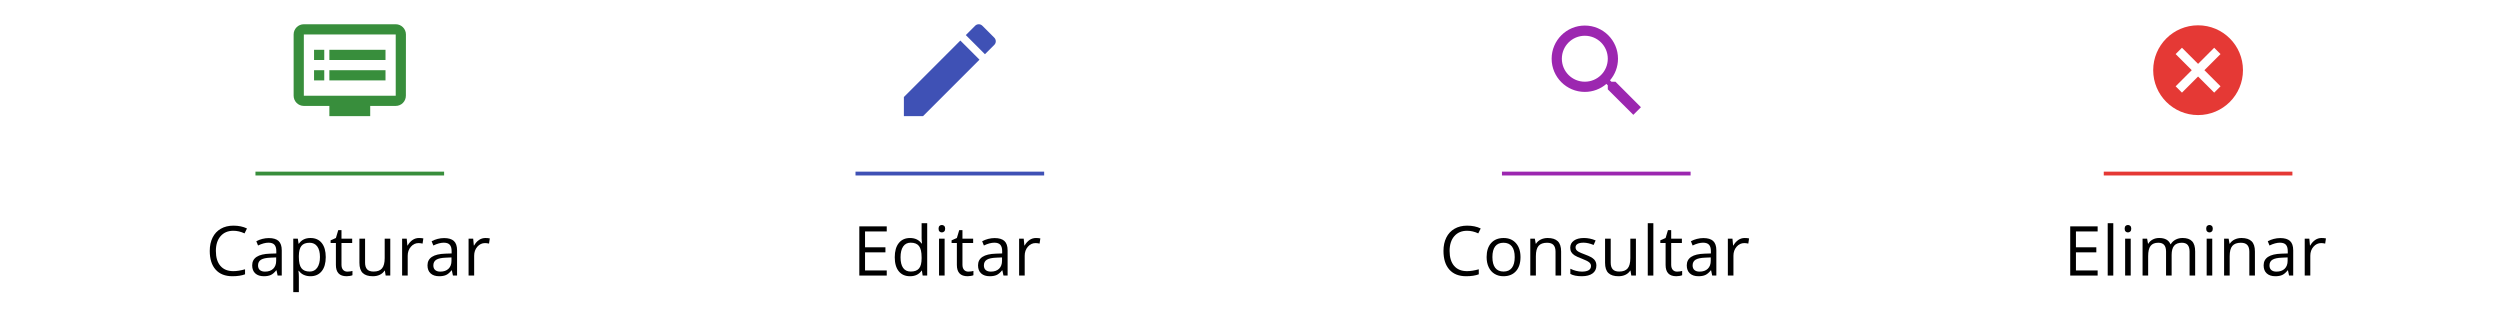 <?xml version="1.0" encoding="utf-8"?>
<!-- Generator: Adobe Illustrator 17.0.0, SVG Export Plug-In . SVG Version: 6.00 Build 0)  -->
<!DOCTYPE svg PUBLIC "-//W3C//DTD SVG 1.1//EN" "http://www.w3.org/Graphics/SVG/1.1/DTD/svg11.dtd">
<svg version="1.1" id="Capa_1" xmlns="http://www.w3.org/2000/svg" xmlns:xlink="http://www.w3.org/1999/xlink" x="0px" y="0px"
	 width="653px" height="83px" viewBox="0 0 653 83" enable-background="new 0 0 653 83" xml:space="preserve">
<g id="Layer_2">
</g>
<g enable-background="new    ">
	<path d="M231.617,71.976h-7.163v-12.85h7.163v1.327h-5.669v4.14h5.326v1.318h-5.326v4.729h5.669V71.976z"/>
	<path d="M240.802,70.684h-0.079c-0.674,0.979-1.682,1.468-3.023,1.468c-1.26,0-2.24-0.431-2.94-1.292s-1.05-2.086-1.05-3.674
		s0.352-2.821,1.055-3.7s1.682-1.318,2.936-1.318c1.307,0,2.309,0.475,3.006,1.424h0.114l-0.062-0.694l-0.035-0.677v-3.92h1.459
		v13.676h-1.187L240.802,70.684z M237.884,70.93c0.996,0,1.718-0.271,2.167-0.813c0.448-0.541,0.672-1.416,0.672-2.623v-0.308
		c0-1.365-0.227-2.339-0.681-2.923c-0.454-0.582-1.179-0.874-2.175-0.874c-0.855,0-1.51,0.333-1.964,0.997
		c-0.454,0.666-0.681,1.604-0.681,2.817c0,1.23,0.226,2.159,0.677,2.786S237.011,70.93,237.884,70.93z"/>
	<path d="M245.153,59.732c0-0.334,0.082-0.578,0.246-0.733s0.369-0.233,0.615-0.233c0.234,0,0.437,0.079,0.606,0.237
		s0.255,0.401,0.255,0.729s-0.085,0.573-0.255,0.733c-0.17,0.162-0.372,0.242-0.606,0.242c-0.246,0-0.451-0.08-0.615-0.242
		C245.235,60.306,245.153,60.061,245.153,59.732z M246.735,71.976h-1.459v-9.633h1.459V71.976z"/>
	<path d="M252.94,70.947c0.258,0,0.507-0.019,0.747-0.058c0.24-0.037,0.431-0.077,0.571-0.118v1.116
		c-0.158,0.076-0.391,0.139-0.699,0.189c-0.308,0.049-0.584,0.074-0.831,0.074c-1.863,0-2.795-0.981-2.795-2.944v-5.73h-1.38v-0.703
		l1.38-0.606l0.615-2.057h0.844v2.232h2.795v1.134h-2.795v5.669c0,0.58,0.138,1.025,0.413,1.336S252.459,70.947,252.94,70.947z"/>
	<path d="M262.107,71.976l-0.29-1.371h-0.07c-0.48,0.604-0.959,1.013-1.437,1.227c-0.478,0.213-1.074,0.32-1.789,0.32
		c-0.955,0-1.704-0.246-2.246-0.738c-0.542-0.492-0.813-1.192-0.813-2.101c0-1.945,1.556-2.965,4.667-3.059l1.635-0.053v-0.598
		c0-0.756-0.163-1.313-0.488-1.675c-0.325-0.359-0.845-0.54-1.56-0.54c-0.803,0-1.711,0.246-2.725,0.738l-0.448-1.116
		c0.475-0.258,0.995-0.46,1.56-0.606s1.132-0.22,1.701-0.22c1.148,0,2,0.255,2.553,0.765c0.553,0.51,0.831,1.327,0.831,2.452v6.574
		h-1.081V71.976z M258.811,70.947c0.908,0,1.622-0.249,2.14-0.747s0.778-1.195,0.778-2.092v-0.87L260.27,67.3
		c-1.16,0.041-1.997,0.222-2.509,0.541c-0.512,0.319-0.769,0.815-0.769,1.489c0,0.527,0.16,0.929,0.479,1.204
		S258.236,70.947,258.811,70.947z"/>
	<path d="M270.588,62.167c0.428,0,0.812,0.035,1.151,0.105l-0.202,1.354c-0.398-0.088-0.75-0.132-1.055-0.132
		c-0.779,0-1.446,0.316-2,0.949s-0.831,1.421-0.831,2.364v5.168h-1.459v-9.633h1.204l0.167,1.784h0.07
		c0.357-0.627,0.788-1.11,1.292-1.45S269.985,62.167,270.588,62.167z"/>
</g>
<g enable-background="new    ">
	<path d="M383.208,60.277c-1.412,0-2.527,0.47-3.345,1.411c-0.817,0.939-1.226,2.228-1.226,3.862c0,1.682,0.394,2.981,1.182,3.897
		c0.788,0.918,1.912,1.376,3.371,1.376c0.896,0,1.919-0.161,3.067-0.483v1.31c-0.891,0.334-1.989,0.501-3.296,0.501
		c-1.893,0-3.354-0.574-4.382-1.723s-1.542-2.78-1.542-4.896c0-1.324,0.247-2.484,0.742-3.48s1.21-1.764,2.145-2.303
		s2.035-0.809,3.301-0.809c1.348,0,2.525,0.246,3.533,0.738l-0.633,1.283C385.153,60.506,384.18,60.277,383.208,60.277z"/>
	<path d="M397.156,67.15c0,1.57-0.396,2.797-1.187,3.679s-1.884,1.322-3.278,1.322c-0.861,0-1.626-0.202-2.294-0.606
		s-1.184-0.984-1.547-1.74s-0.545-1.641-0.545-2.654c0-1.57,0.393-2.793,1.178-3.669s1.875-1.314,3.27-1.314
		c1.348,0,2.418,0.448,3.212,1.345S397.156,65.621,397.156,67.15z M389.817,67.15c0,1.23,0.246,2.168,0.738,2.812
		s1.216,0.967,2.171,0.967s1.68-0.321,2.175-0.962c0.495-0.643,0.743-1.581,0.743-2.817c0-1.225-0.248-2.154-0.743-2.79
		s-1.226-0.954-2.192-0.954c-0.955,0-1.676,0.313-2.162,0.94S389.817,65.908,389.817,67.15z"/>
	<path d="M406.305,71.976v-6.231c0-0.785-0.179-1.371-0.536-1.758s-0.917-0.58-1.679-0.58c-1.008,0-1.746,0.272-2.215,0.817
		s-0.703,1.444-0.703,2.698v5.054h-1.459v-9.633h1.187l0.237,1.318h0.07c0.299-0.475,0.718-0.842,1.257-1.104
		c0.539-0.26,1.14-0.391,1.802-0.391c1.16,0,2.033,0.28,2.619,0.84s0.879,1.454,0.879,2.685v6.284h-1.459V71.976z"/>
	<path d="M416.975,69.348c0,0.896-0.334,1.588-1.002,2.074s-1.605,0.729-2.812,0.729c-1.277,0-2.273-0.202-2.988-0.606v-1.354
		c0.463,0.234,0.959,0.419,1.489,0.554s1.042,0.202,1.534,0.202c0.762,0,1.348-0.121,1.758-0.364s0.615-0.614,0.615-1.112
		c0-0.375-0.163-0.695-0.488-0.962s-0.959-0.582-1.902-0.945c-0.896-0.334-1.534-0.625-1.912-0.875
		c-0.378-0.248-0.659-0.531-0.844-0.848s-0.276-0.694-0.276-1.134c0-0.785,0.319-1.404,0.958-1.858s1.515-0.682,2.628-0.682
		c1.037,0,2.051,0.211,3.041,0.633l-0.519,1.187c-0.967-0.398-1.843-0.598-2.628-0.598c-0.691,0-1.213,0.108-1.564,0.325
		s-0.527,0.516-0.527,0.896c0,0.258,0.065,0.478,0.197,0.659s0.345,0.354,0.638,0.519s0.855,0.401,1.688,0.712
		c1.143,0.416,1.914,0.835,2.315,1.257S416.975,68.709,416.975,69.348z"/>
	<path d="M420.719,62.343v6.249c0,0.785,0.179,1.371,0.536,1.758s0.917,0.58,1.679,0.58c1.008,0,1.744-0.275,2.21-0.826
		s0.699-1.45,0.699-2.698v-5.062h1.459v9.633h-1.204l-0.211-1.292h-0.079c-0.299,0.475-0.714,0.838-1.244,1.09
		s-1.135,0.378-1.814,0.378c-1.172,0-2.05-0.278-2.633-0.835s-0.874-1.447-0.874-2.672v-6.302h1.476V62.343z"/>
	<path d="M431.855,71.976h-1.459V58.3h1.459V71.976z"/>
	<path d="M438.06,70.947c0.258,0,0.507-0.019,0.747-0.058c0.24-0.037,0.431-0.077,0.571-0.118v1.116
		c-0.158,0.076-0.392,0.139-0.699,0.189c-0.308,0.049-0.584,0.074-0.83,0.074c-1.863,0-2.795-0.981-2.795-2.944v-5.73h-1.38v-0.703
		l1.38-0.606l0.615-2.057h0.844v2.232h2.795v1.134h-2.795v5.669c0,0.58,0.138,1.025,0.413,1.336S437.58,70.947,438.06,70.947z"/>
	<path d="M447.227,71.976l-0.29-1.371h-0.07c-0.48,0.604-0.96,1.013-1.438,1.227c-0.478,0.213-1.073,0.32-1.788,0.32
		c-0.955,0-1.704-0.246-2.246-0.738s-0.812-1.192-0.812-2.101c0-1.945,1.556-2.965,4.667-3.059l1.635-0.053v-0.598
		c0-0.756-0.163-1.313-0.488-1.675c-0.325-0.359-0.845-0.54-1.56-0.54c-0.803,0-1.711,0.246-2.725,0.738l-0.448-1.116
		c0.475-0.258,0.994-0.46,1.56-0.606s1.133-0.22,1.701-0.22c1.148,0,1.999,0.255,2.553,0.765s0.831,1.327,0.831,2.452v6.574h-1.082
		V71.976z M443.931,70.947c0.908,0,1.621-0.249,2.14-0.747s0.778-1.195,0.778-2.092v-0.87L445.39,67.3
		c-1.16,0.041-1.997,0.222-2.51,0.541s-0.769,0.815-0.769,1.489c0,0.527,0.159,0.929,0.479,1.204S443.357,70.947,443.931,70.947z"/>
	<path d="M455.709,62.167c0.428,0,0.812,0.035,1.151,0.105l-0.202,1.354c-0.398-0.088-0.75-0.132-1.055-0.132
		c-0.779,0-1.446,0.316-2,0.949s-0.83,1.421-0.83,2.364v5.168h-1.459v-9.633h1.204l0.167,1.784h0.07
		c0.357-0.627,0.788-1.11,1.292-1.45S455.105,62.167,455.709,62.167z"/>
</g>
<g enable-background="new    ">
	<path d="M547.904,71.976h-7.163v-12.85h7.163v1.327h-5.669v4.14h5.326v1.318h-5.326v4.729h5.669V71.976z"/>
	<path d="M551.991,71.976h-1.459V58.3h1.459V71.976z"/>
	<path d="M554.962,59.732c0-0.334,0.082-0.578,0.246-0.733s0.369-0.233,0.615-0.233c0.234,0,0.437,0.079,0.606,0.237
		s0.255,0.401,0.255,0.729s-0.085,0.573-0.255,0.733c-0.17,0.162-0.372,0.242-0.606,0.242c-0.246,0-0.451-0.08-0.615-0.242
		C555.044,60.306,554.962,60.061,554.962,59.732z M556.544,71.976h-1.459v-9.633h1.459V71.976z"/>
	<path d="M571.916,71.976v-6.267c0-0.768-0.164-1.343-0.492-1.728c-0.328-0.383-0.838-0.575-1.529-0.575
		c-0.908,0-1.579,0.261-2.013,0.782s-0.65,1.324-0.65,2.408v5.379h-1.459v-6.267c0-0.768-0.164-1.343-0.492-1.728
		c-0.328-0.383-0.841-0.575-1.538-0.575c-0.914,0-1.584,0.274-2.009,0.821c-0.425,0.549-0.637,1.446-0.637,2.694v5.054h-1.459
		v-9.633h1.187l0.237,1.318h0.07c0.275-0.469,0.663-0.835,1.164-1.099s1.062-0.396,1.684-0.396c1.506,0,2.49,0.545,2.953,1.635h0.07
		c0.287-0.504,0.703-0.902,1.248-1.195s1.166-0.439,1.863-0.439c1.09,0,1.905,0.28,2.447,0.84s0.813,1.454,0.813,2.685v6.284h-1.458
		V71.976z"/>
	<path d="M576.258,59.732c0-0.334,0.082-0.578,0.246-0.733s0.369-0.233,0.615-0.233c0.234,0,0.437,0.079,0.606,0.237
		s0.255,0.401,0.255,0.729s-0.085,0.573-0.255,0.733c-0.17,0.162-0.372,0.242-0.606,0.242c-0.246,0-0.451-0.08-0.615-0.242
		C576.34,60.306,576.258,60.061,576.258,59.732z M577.84,71.976h-1.459v-9.633h1.459V71.976z"/>
	<path d="M587.526,71.976v-6.231c0-0.785-0.179-1.371-0.536-1.758s-0.917-0.58-1.679-0.58c-1.008,0-1.746,0.272-2.215,0.817
		s-0.703,1.444-0.703,2.698v5.054h-1.459v-9.633h1.187l0.237,1.318h0.07c0.299-0.475,0.718-0.842,1.257-1.104
		c0.539-0.26,1.14-0.391,1.802-0.391c1.16,0,2.033,0.28,2.619,0.84s0.879,1.454,0.879,2.685v6.284h-1.459V71.976z"/>
	<path d="M597.905,71.976l-0.29-1.371h-0.07c-0.48,0.604-0.96,1.013-1.438,1.227c-0.478,0.213-1.073,0.32-1.788,0.32
		c-0.955,0-1.704-0.246-2.246-0.738s-0.812-1.192-0.812-2.101c0-1.945,1.556-2.965,4.667-3.059l1.635-0.053v-0.598
		c0-0.756-0.163-1.313-0.488-1.675c-0.325-0.359-0.845-0.54-1.56-0.54c-0.803,0-1.711,0.246-2.725,0.738l-0.448-1.116
		c0.475-0.258,0.994-0.46,1.56-0.606s1.133-0.22,1.701-0.22c1.148,0,1.999,0.255,2.553,0.765s0.831,1.327,0.831,2.452v6.574h-1.082
		V71.976z M594.61,70.947c0.908,0,1.621-0.249,2.14-0.747s0.778-1.195,0.778-2.092v-0.87l-1.459,0.062
		c-1.16,0.041-1.997,0.222-2.51,0.541s-0.769,0.815-0.769,1.489c0,0.527,0.159,0.929,0.479,1.204S594.035,70.947,594.61,70.947z"/>
	<path d="M606.387,62.167c0.428,0,0.812,0.035,1.151,0.105l-0.202,1.354c-0.398-0.088-0.75-0.132-1.055-0.132
		c-0.779,0-1.446,0.316-2,0.949s-0.83,1.421-0.83,2.364v5.168h-1.459v-9.633h1.204l0.167,1.784h0.07
		c0.357-0.627,0.788-1.11,1.292-1.45S605.783,62.167,606.387,62.167z"/>
</g>
<path fill="#E53935" d="M574.139,6.61c-6.483,0-11.724,5.241-11.724,11.724s5.241,11.724,11.724,11.724s11.724-5.241,11.724-11.724
	S580.622,6.61,574.139,6.61z M580.001,22.543l-1.653,1.653l-4.209-4.209l-4.209,4.209l-1.653-1.653l4.209-4.209l-4.209-4.209
	l1.653-1.653l4.209,4.209l4.209-4.209l1.653,1.653l-4.209,4.209L580.001,22.543z"/>
<path fill="#3F51B5" d="M236.095,25.336v5h5l14.747-14.747l-5-5L236.095,25.336z M259.708,11.723c0.52-0.52,0.52-1.36,0-1.88
	l-3.12-3.12c-0.52-0.52-1.36-0.52-1.88,0l-2.44,2.44l5,5L259.708,11.723z"/>
<path fill="#9C27B0" d="M421.955,21.341h-1.053l-0.373-0.36c1.307-1.52,2.093-3.493,2.093-5.64c0-4.787-3.88-8.667-8.667-8.667
	s-8.667,3.88-8.667,8.667s3.88,8.667,8.667,8.667c2.147,0,4.12-0.787,5.64-2.093l0.36,0.373v1.053l6.667,6.653l1.987-1.987
	L421.955,21.341L421.955,21.341z M413.955,21.341c-3.32,0-6-2.68-6-6s2.68-6,6-6s6,2.68,6,6S417.275,21.341,413.955,21.341z"/>
<path fill="#388E3C" d="M103.363,6.333h-24c-1.467,0-2.667,1.2-2.667,2.667v16c0,1.467,1.2,2.667,2.667,2.667h6.667v2.667h10.667
	v-2.667h6.667c1.467,0,2.653-1.2,2.653-2.667l0.013-16C106.03,7.534,104.83,6.333,103.363,6.333z M103.363,25h-24V9h24V25z
	 M100.696,13H86.029v2.667h14.667V13z M100.696,18.333H86.029V21h14.667V18.333z M84.696,13h-2.667v2.667h2.667V13z M84.696,18.333
	h-2.667V21h2.667V18.333z"/>
<g enable-background="new    ">
	<path d="M60.957,60.277c-1.412,0-2.527,0.47-3.344,1.411c-0.817,0.939-1.226,2.228-1.226,3.862c0,1.682,0.394,2.981,1.182,3.897
		c0.788,0.918,1.912,1.376,3.371,1.376c0.896,0,1.919-0.161,3.067-0.483v1.31c-0.891,0.334-1.989,0.501-3.296,0.501
		c-1.893,0-3.353-0.574-4.381-1.723s-1.542-2.78-1.542-4.896c0-1.324,0.248-2.484,0.743-3.48s1.21-1.764,2.145-2.303
		s2.035-0.809,3.3-0.809c1.348,0,2.525,0.246,3.533,0.738l-0.633,1.283C62.902,60.506,61.93,60.277,60.957,60.277z"/>
	<path d="M72.515,71.976l-0.29-1.371h-0.07c-0.48,0.604-0.959,1.013-1.437,1.227c-0.478,0.213-1.074,0.32-1.789,0.32
		c-0.955,0-1.704-0.246-2.246-0.738s-0.813-1.192-0.813-2.101c0-1.945,1.556-2.965,4.667-3.059l1.635-0.053v-0.598
		c0-0.756-0.163-1.313-0.488-1.675c-0.325-0.359-0.845-0.54-1.56-0.54c-0.803,0-1.711,0.246-2.725,0.738l-0.448-1.116
		c0.475-0.258,0.995-0.46,1.56-0.606s1.132-0.22,1.701-0.22c1.148,0,2,0.255,2.553,0.765s0.831,1.327,0.831,2.452v6.574h-1.081
		V71.976z M69.219,70.947c0.908,0,1.622-0.249,2.14-0.747s0.778-1.195,0.778-2.092v-0.87L70.678,67.3
		c-1.16,0.041-1.997,0.222-2.509,0.541C67.657,68.16,67.4,68.656,67.4,69.33c0,0.527,0.16,0.929,0.479,1.204
		S68.645,70.947,69.219,70.947z"/>
	<path d="M81.084,72.151c-0.627,0-1.2-0.116-1.718-0.348c-0.519-0.23-0.954-0.587-1.305-1.067h-0.105
		c0.07,0.562,0.105,1.096,0.105,1.6V76.3h-1.459V62.343h1.187l0.202,1.318h0.07c0.375-0.527,0.812-0.908,1.31-1.143
		s1.069-0.352,1.714-0.352c1.277,0,2.263,0.437,2.958,1.31s1.042,2.098,1.042,3.674c0,1.582-0.353,2.812-1.059,3.687
		C83.318,71.714,82.338,72.151,81.084,72.151z M80.873,63.406c-0.984,0-1.696,0.272-2.136,0.817s-0.665,1.412-0.677,2.602v0.325
		c0,1.354,0.226,2.322,0.677,2.905s1.175,0.874,2.171,0.874c0.832,0,1.484-0.337,1.956-1.011s0.708-1.603,0.708-2.786
		c0-1.201-0.236-2.122-0.708-2.765C82.392,63.728,81.729,63.406,80.873,63.406z"/>
	<path d="M90.743,70.947c0.258,0,0.507-0.019,0.747-0.058c0.24-0.037,0.431-0.077,0.571-0.118v1.116
		c-0.158,0.076-0.391,0.139-0.699,0.189c-0.308,0.049-0.584,0.074-0.831,0.074c-1.863,0-2.795-0.981-2.795-2.944v-5.73h-1.38v-0.703
		l1.38-0.606l0.615-2.057h0.844v2.232h2.795v1.134h-2.795v5.669c0,0.58,0.138,1.025,0.413,1.336S90.263,70.947,90.743,70.947z"/>
	<path d="M95.357,62.343v6.249c0,0.785,0.179,1.371,0.536,1.758s0.917,0.58,1.679,0.58c1.008,0,1.745-0.275,2.21-0.826
		s0.699-1.45,0.699-2.698v-5.062h1.459v9.633h-1.204l-0.211-1.292h-0.079c-0.299,0.475-0.713,0.838-1.244,1.09
		s-1.135,0.378-1.815,0.378c-1.172,0-2.049-0.278-2.632-0.835s-0.875-1.447-0.875-2.672v-6.302h1.477V62.343z"/>
	<path d="M109.429,62.167c0.428,0,0.812,0.035,1.151,0.105l-0.202,1.354c-0.398-0.088-0.75-0.132-1.055-0.132
		c-0.779,0-1.446,0.316-2,0.949s-0.831,1.421-0.831,2.364v5.168h-1.459v-9.633h1.204l0.167,1.784h0.07
		c0.357-0.627,0.788-1.11,1.292-1.45S108.825,62.167,109.429,62.167z"/>
	<path d="M118.306,71.976l-0.29-1.371h-0.07c-0.48,0.604-0.959,1.013-1.437,1.227c-0.478,0.213-1.074,0.32-1.789,0.32
		c-0.955,0-1.704-0.246-2.246-0.738s-0.813-1.192-0.813-2.101c0-1.945,1.556-2.965,4.667-3.059l1.635-0.053v-0.598
		c0-0.756-0.163-1.313-0.488-1.675c-0.325-0.359-0.845-0.54-1.56-0.54c-0.803,0-1.711,0.246-2.725,0.738l-0.448-1.116
		c0.475-0.258,0.995-0.46,1.56-0.606s1.132-0.22,1.701-0.22c1.148,0,2,0.255,2.553,0.765s0.831,1.327,0.831,2.452v6.574h-1.081
		V71.976z M115.01,70.947c0.908,0,1.622-0.249,2.14-0.747s0.778-1.195,0.778-2.092v-0.87l-1.459,0.062
		c-1.16,0.041-1.997,0.222-2.509,0.541s-0.769,0.815-0.769,1.489c0,0.527,0.16,0.929,0.479,1.204S114.436,70.947,115.01,70.947z"/>
	<path d="M126.787,62.167c0.428,0,0.812,0.035,1.151,0.105l-0.202,1.354c-0.398-0.088-0.75-0.132-1.055-0.132
		c-0.779,0-1.446,0.316-2,0.949s-0.831,1.421-0.831,2.364v5.168h-1.459v-9.633h1.204l0.167,1.784h0.07
		c0.357-0.627,0.788-1.11,1.292-1.45S126.184,62.167,126.787,62.167z"/>
</g>
<line fill="none" stroke="#388E3C" stroke-miterlimit="10" x1="66.726" y1="45.333" x2="116" y2="45.333"/>
<line fill="none" stroke="#3F51B5" stroke-miterlimit="10" x1="223.459" y1="45.333" x2="272.733" y2="45.333"/>
<line fill="none" stroke="#9C27B0" stroke-miterlimit="10" x1="392.312" y1="45.333" x2="441.585" y2="45.333"/>
<line fill="none" stroke="#E53935" stroke-miterlimit="10" x1="549.503" y1="45.333" x2="598.776" y2="45.333"/>
</svg>

